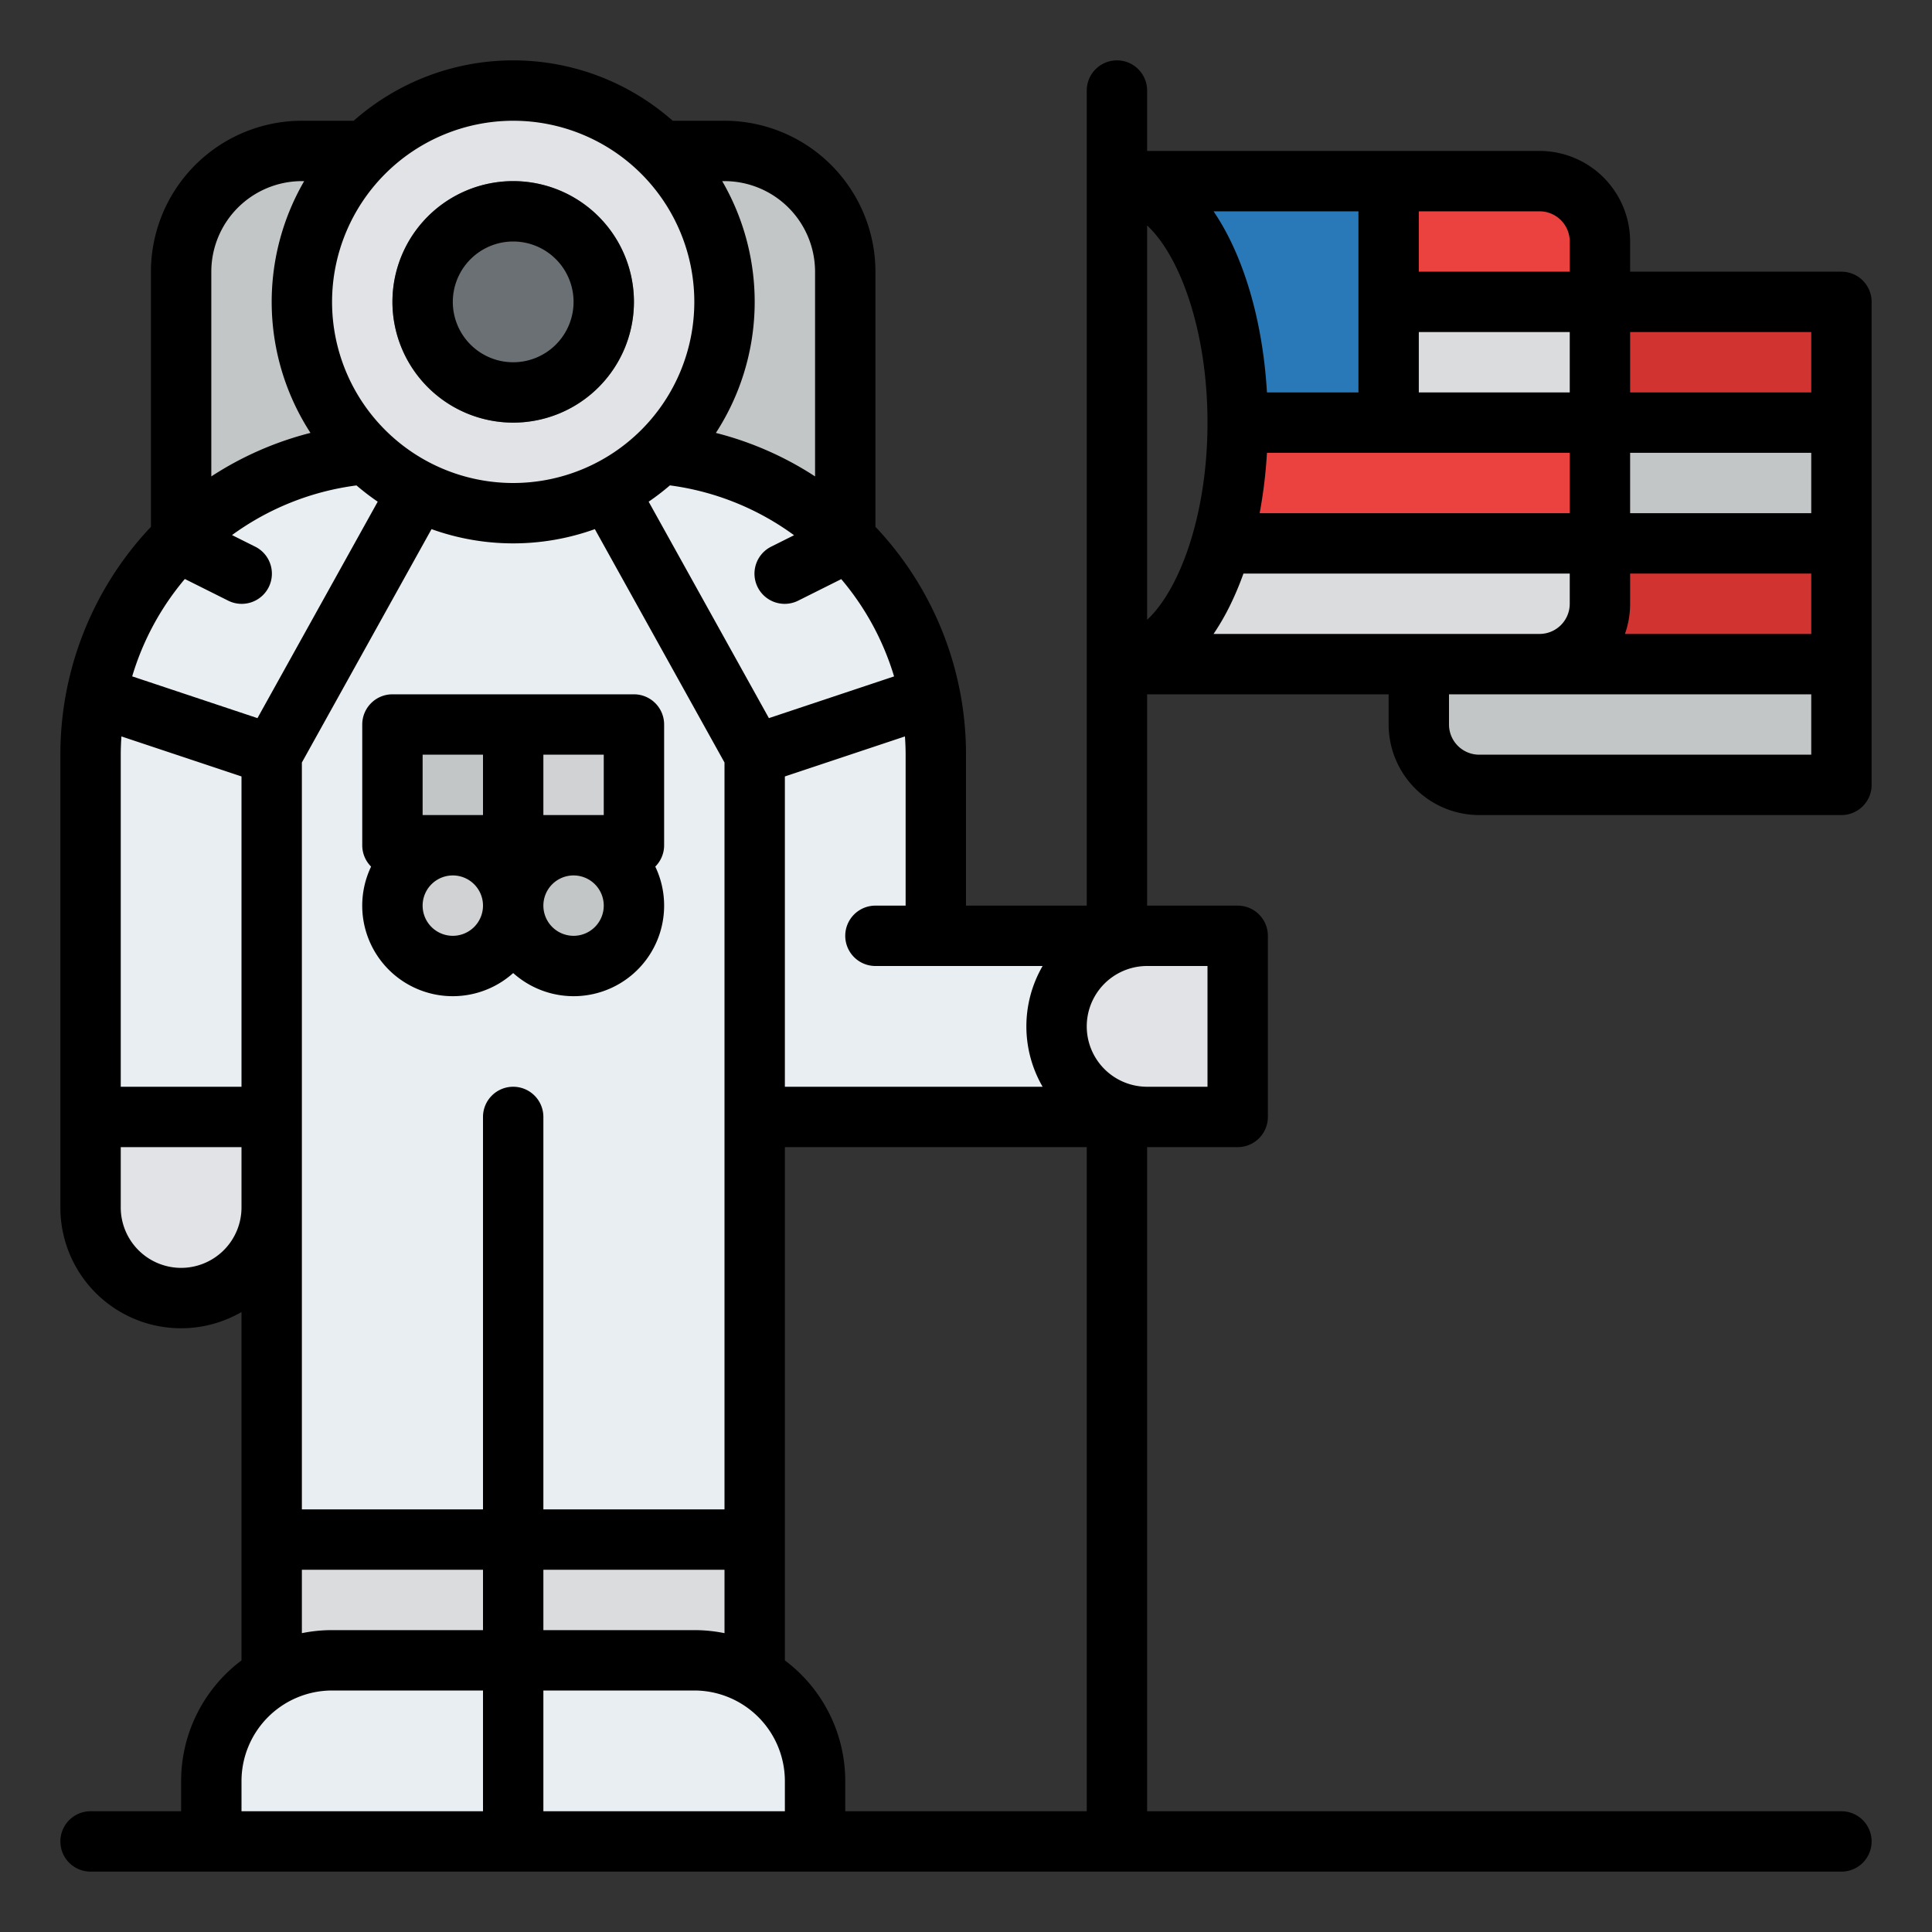 <svg id="Filled" height="512" viewBox="0 0 512 512" width="512" xmlns="http://www.w3.org/2000/svg"><rect x="0" y="0" width="512" height="512" fill="#333333" stroke="none"/><path d="m80 40h112a32 32 0 0 1 32 32v96a0 0 0 0 1 0 0h-176a0 0 0 0 1 0 0v-96a32 32 0 0 1 32-32z" fill="#c3c6c7"/><path d="m248 248v-48a80 80 0 0 0 -80-80h-64a80 80 0 0 0 -80 80v96h272v-48z" fill="#e9eef2"/><path d="m376 80h112a0 0 0 0 1 0 0v128a0 0 0 0 1 0 0h-96a16 16 0 0 1 -16-16v-112a0 0 0 0 1 0 0z" fill="#d13330"/><path d="m376 176h112v32h-112z" fill="#c3c6c7"/><path d="m424 112h64v32h-64z" fill="#c3c6c7"/><path d="m424 64v96a16 16 0 0 1 -16 16h-112c17.67 0 32-28.65 32-64s-14.33-64-32-64h112a16 16 0 0 1 16 16z" fill="#eb423f"/><path d="m424 64v96a16 16 0 0 1 -16 16h-112c10.11 0 19.12-9.37 24.98-24a91.78 91.78 0 0 0 4.69-16 116.528 116.528 0 0 0 2.08-16q.255-3.93.25-8t-.25-8c-1.97-31.57-15.43-56-31.75-56h112a16 16 0 0 1 16 16z" fill="#eb423f"/><path d="m424 80v32h-56q.149-7.86.145-16t-.145-16z" fill="#dadcde"/><path d="m368 48v64h-40c0-35.35-14.33-64-32-64z" fill="#2978b8"/><path d="m24 296h48a0 0 0 0 1 0 0v24a24 24 0 0 1 -24 24 24 24 0 0 1 -24-24v-24a0 0 0 0 1 0 0z" fill="#e1e3e6"/><path d="m200 200-40-72h-48l-40 72v288h128z" fill="#e9eef2"/><path d="m200 200-40-72h-48l-40 72v288h128z" fill="#e9eef2"/><path d="m72 408h128v80h-128z" fill="#dadcde"/><path d="m280 248h48a0 0 0 0 1 0 0v24a24 24 0 0 1 -24 24 24 24 0 0 1 -24-24v-24a0 0 0 0 1 0 0z" fill="#e1e3e6" transform="matrix(0 1 -1 0 576 -32)"/><rect fill="#d0d2d4" height="32" rx="16" width="32" x="104" y="224"/><path d="m136 192h32v32h-32z" fill="#d0d2d4"/><path d="m104 192h32v32h-32z" fill="#c3c6c7"/><rect fill="#c3c6c7" height="32" rx="16" width="32" x="136" y="224"/><path d="m88 440h48a0 0 0 0 1 0 0v48a0 0 0 0 1 0 0h-80a0 0 0 0 1 0 0v-16a32 32 0 0 1 32-32z" fill="#e9eef2"/><path d="m136 440h80a0 0 0 0 1 0 0v48a0 0 0 0 1 0 0h-48a32 32 0 0 1 -32-32v-16a0 0 0 0 1 0 0z" fill="#e9eef2" transform="matrix(-1 0 0 -1 352 928)"/><circle cx="136" cy="80" fill="#e1e3e6" r="56"/><path d="m136 112a32 32 0 1 1 32-32 32.036 32.036 0 0 1 -32 32z" fill="#6a7073"/><path d="m320 144h104v32h-104z" fill="#dadcde"/><path d="m392 216h96a8 8 0 0 0 8-8v-128a8 8 0 0 0 -8-8h-56v-8a24.027 24.027 0 0 0 -24-24h-104v-16a8 8 0 0 0 -16 0v216h-32v-40a87.749 87.749 0 0 0 -23.221-59.563c-.254-.277-.522-.536-.779-.809v-67.628a40.045 40.045 0 0 0 -40-40h-13.736a63.82 63.82 0 0 0 -84.528 0h-13.736a40.045 40.045 0 0 0 -40 40v67.634c-.378.4-.767.787-1.138 1.2a87.793 87.793 0 0 0 -22.862 59.166v120a31.976 31.976 0 0 0 48 27.7v92.327a39.962 39.962 0 0 0 -16 31.973v8h-24a8 8 0 0 0 0 16h464a8 8 0 0 0 0-16h-184v-176h24a8 8 0 0 0 8-8v-48a8 8 0 0 0 -8-8h-24v-56h64v8a24.027 24.027 0 0 0 24 24zm0-16a8.009 8.009 0 0 1 -8-8v-8h96v16zm-88-140.247c8.568 7.925 16 27.7 16 52.247s-7.432 44.322-16 52.247zm31.757 60.247h80.243v16h-82.181a127.089 127.089 0 0 0 1.938-16zm96.243 40v-8h48v16h-49.376a23.889 23.889 0 0 0 1.376-8zm0-24v-16h48v16zm-16-32h-40v-16h40zm-56 0h-24.243c-.9-15.319-4.354-29.593-9.974-40.833a63.351 63.351 0 0 0 -4.177-7.167h38.394zm-34.217 56.833a81.272 81.272 0 0 0 3.745-8.833h86.472v8a8.009 8.009 0 0 1 -8 8h-86.394a63.351 63.351 0 0 0 4.177-7.167zm154.217-72.833v16h-48v-16zm-64-24v8h-40v-16h32a8.009 8.009 0 0 1 8 8zm-176 136v40h-8a8 8 0 0 0 0 16h44.305a31.885 31.885 0 0 0 0 32h-68.305v-82.234l31.821-10.607c.107 1.607.179 3.219.179 4.841zm-17.061-46.525a71.775 71.775 0 0 1 14 25.778l-33.173 11.058-31.866-57.359a64.252 64.252 0 0 0 5.633-4.321 71.593 71.593 0 0 1 32.9 13.208l-6.011 3.006a8 8 0 1 0 7.156 14.31zm-31.549-105.475h.61a24.027 24.027 0 0 1 24 24v54.252a87.509 87.509 0 0 0 -26.283-11.526 63.774 63.774 0 0 0 1.673-66.726zm-55.39-16a48 48 0 1 1 -48 48 48.054 48.054 0 0 1 48-48zm-80 40a24.028 24.028 0 0 1 24-24h.61a63.774 63.774 0 0 0 1.669 66.72 87.575 87.575 0 0 0 -26.279 11.535zm-7.017 81.436 11.439 5.719a8 8 0 1 0 7.156-14.31l-6.091-3.045a71.657 71.657 0 0 1 32.989-13.157 64.651 64.651 0 0 0 5.621 4.31l-31.865 57.358-33.2-11.067a71.763 71.763 0 0 1 13.951-25.808zm-16.983 46.564c0-1.628.072-3.239.177-4.841l31.823 10.607v82.234h-32zm16 136a16.019 16.019 0 0 1 -16-16v-16h32v16a16.019 16.019 0 0 1 -16 16zm80 144h-64v-8a24.027 24.027 0 0 1 24-24h40zm0-48h-40a40.028 40.028 0 0 0 -8 .805v-16.805h48zm8-144a8 8 0 0 0 -8 8v104h-48v-197.927l34.359-61.847a63.934 63.934 0 0 0 43.282 0l34.359 61.847v197.927h-48v-104a8 8 0 0 0 -8-8zm56 128v16.805a40.028 40.028 0 0 0 -8-.805h-40v-16zm16 64h-64v-32h40a24.027 24.027 0 0 1 24 24zm80 0h-64v-8a39.962 39.962 0 0 0 -16-31.978v-136.022h80zm32-224v32h-16a16 16 0 0 1 0-32z"/><path d="m136 112a32 32 0 1 0 -32-32 32.036 32.036 0 0 0 32 32zm0-48a16 16 0 1 1 -16 16 16.019 16.019 0 0 1 16-16z"/><path d="m176 240a23.858 23.858 0 0 0 -2.345-10.341 7.975 7.975 0 0 0 2.345-5.659v-32a8 8 0 0 0 -8-8h-64a8 8 0 0 0 -8 8v32a7.975 7.975 0 0 0 2.345 5.659 23.987 23.987 0 0 0 37.655 28.21 23.984 23.984 0 0 0 40-17.869zm-56 8a8 8 0 1 1 8-8 8.009 8.009 0 0 1 -8 8zm8-32h-16v-16h16zm16-16h16v16h-16zm0 40a8 8 0 1 1 8 8 8.009 8.009 0 0 1 -8-8z"/></svg>
